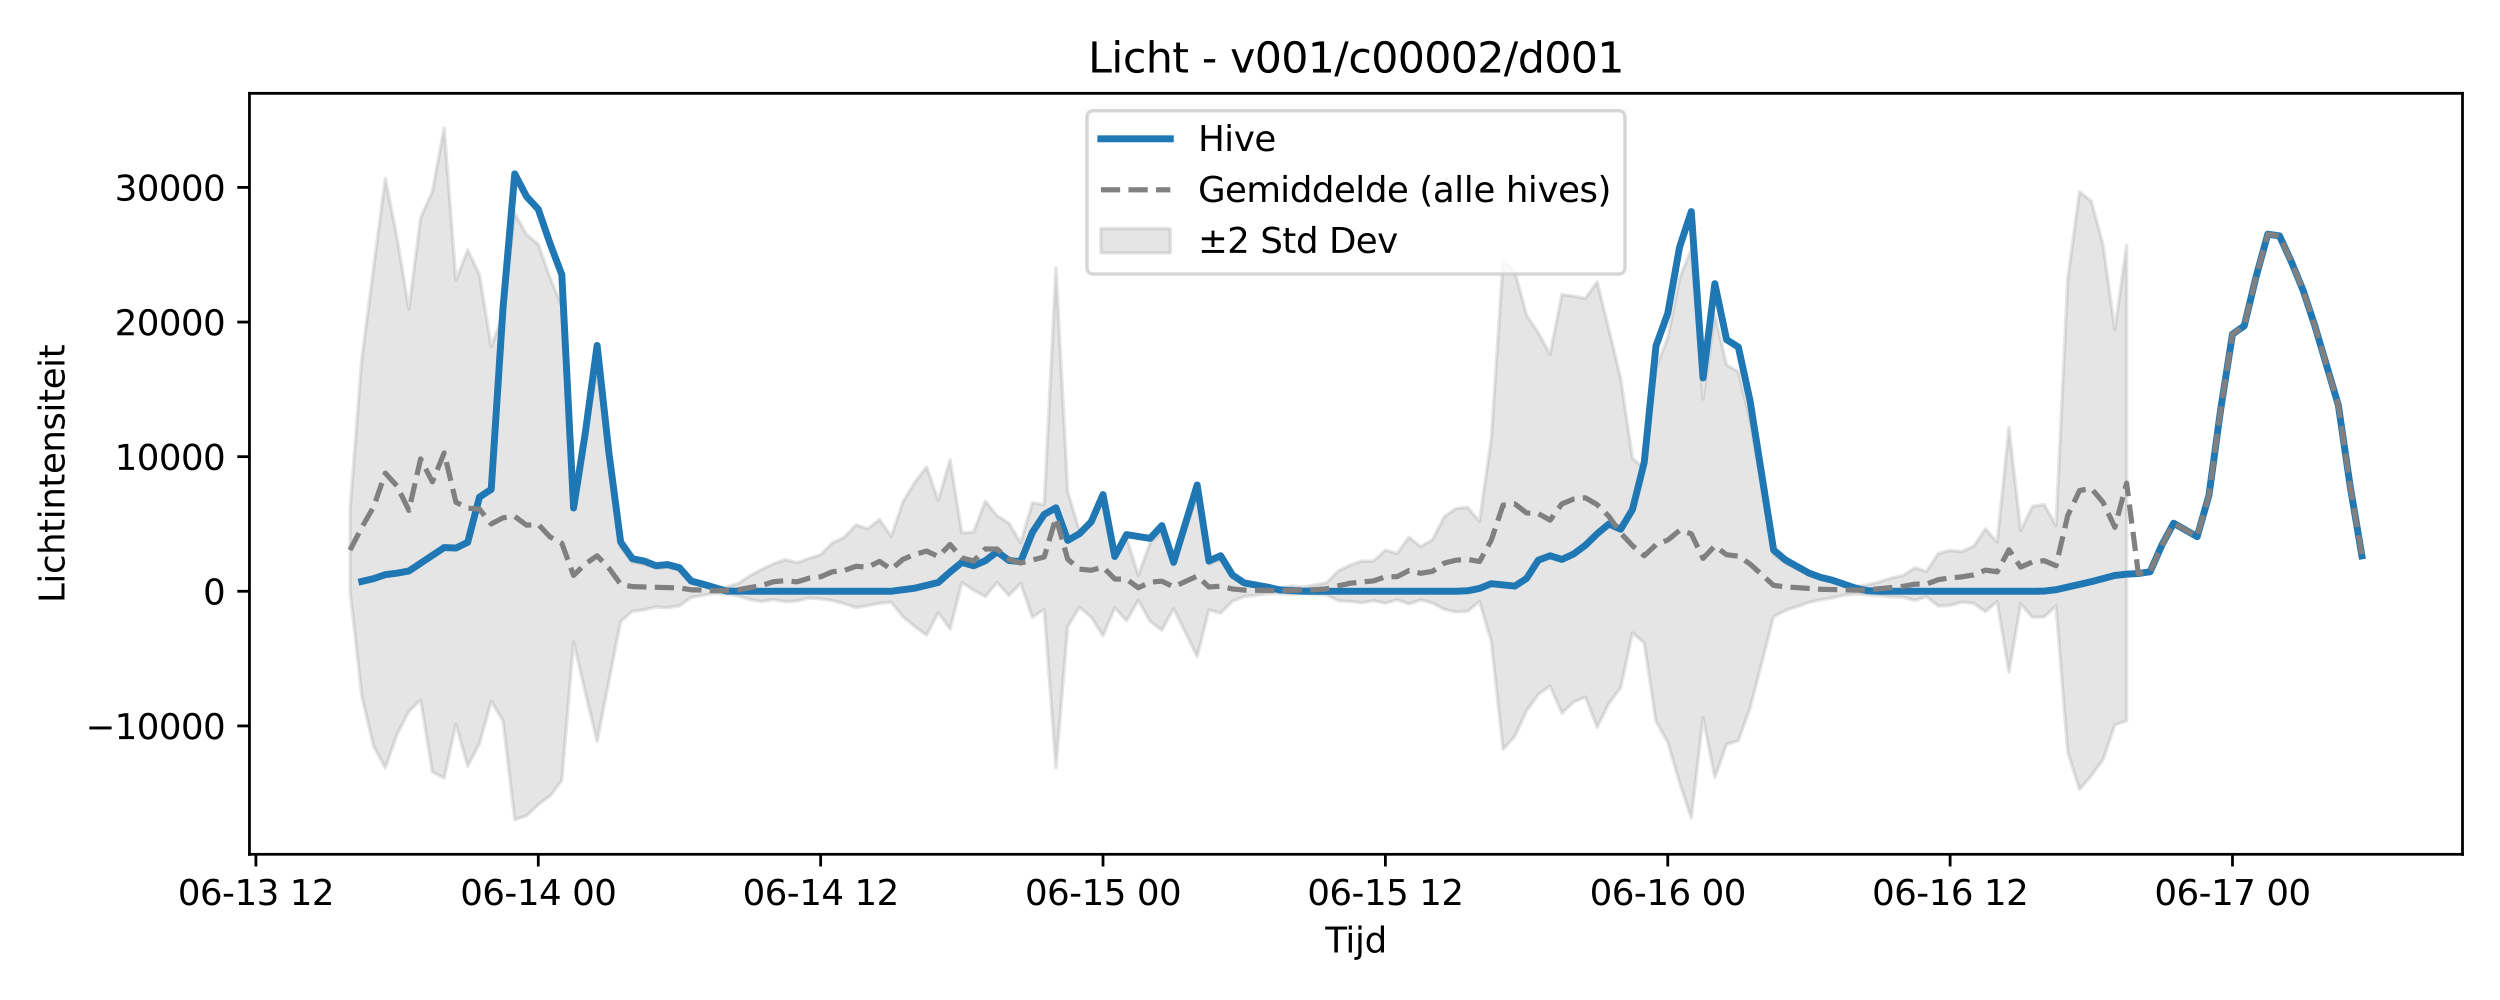 <?xml version="1.0" encoding="utf-8" standalone="no"?>
<!DOCTYPE svg PUBLIC "-//W3C//DTD SVG 1.1//EN"
  "http://www.w3.org/Graphics/SVG/1.1/DTD/svg11.dtd">
<svg xmlns:xlink="http://www.w3.org/1999/xlink" width="720pt" height="288pt" viewBox="0 0 720 288" xmlns="http://www.w3.org/2000/svg" version="1.1">
 <defs>
  <style type="text/css">*{stroke-linejoin: round; stroke-linecap: butt}</style>
 </defs>
 <g id="figure_1">
  <g id="patch_1">
   <path d="M 0 288 
L 720 288 
L 720 0 
L 0 0 
z
" style="fill: #ffffff"/>
  </g>
  <g id="axes_1">
   <g id="patch_2">
    <path d="M 71.84 246.04 
L 709.2 246.04 
L 709.2 26.88 
L 71.84 26.88 
z
" style="fill: #ffffff"/>
   </g>
   <g id="FillBetweenPolyCollection_1">
    <defs>
     <path id="m96a73a2e14" d="M 100.811 -141.303 
L 100.811 -117.841 
L 104.199 -87.546 
L 107.588 -73.137 
L 110.976 -66.871 
L 114.365 -76.545 
L 117.753 -83.057 
L 121.141 -86.397 
L 124.53 -65.654 
L 127.918 -63.937 
L 131.307 -79.447 
L 134.695 -67.325 
L 138.083 -73.816 
L 141.472 -86.024 
L 144.86 -80.462 
L 148.249 -51.922 
L 151.637 -53.063 
L 155.025 -56.301 
L 158.414 -58.767 
L 161.802 -63.263 
L 165.191 -103.158 
L 168.579 -88.515 
L 171.968 -74.511 
L 175.356 -91.794 
L 178.744 -109.011 
L 182.133 -111.967 
L 185.521 -112.375 
L 188.91 -113.182 
L 192.298 -112.994 
L 195.686 -113.554 
L 199.075 -115.919 
L 202.463 -116.526 
L 205.852 -117.129 
L 209.24 -116.908 
L 212.628 -116.364 
L 216.017 -115.323 
L 219.405 -114.773 
L 222.794 -115.308 
L 226.182 -114.716 
L 229.571 -114.949 
L 232.959 -115.765 
L 236.347 -115.532 
L 239.736 -115.033 
L 243.124 -114.158 
L 246.513 -113.01 
L 249.901 -113.573 
L 253.289 -114.265 
L 256.678 -114.574 
L 260.066 -110.355 
L 263.455 -107.57 
L 266.843 -105.078 
L 270.231 -111.542 
L 273.62 -106.785 
L 277.008 -120.219 
L 280.397 -118.06 
L 283.785 -116.173 
L 287.173 -120.266 
L 290.562 -116.471 
L 293.95 -120.019 
L 297.339 -110.235 
L 300.727 -112.513 
L 304.116 -66.855 
L 307.504 -107.557 
L 310.892 -113.122 
L 314.281 -110.218 
L 317.669 -104.907 
L 321.058 -112.981 
L 324.446 -109.216 
L 327.834 -115.125 
L 331.223 -109.058 
L 334.611 -106.489 
L 338 -112.72 
L 341.388 -105.843 
L 344.776 -98.943 
L 348.165 -112.364 
L 351.553 -111.43 
L 354.942 -114.836 
L 358.33 -116.233 
L 361.719 -116.577 
L 365.107 -117.009 
L 368.495 -117.129 
L 371.884 -116.755 
L 375.272 -117.065 
L 378.661 -116.812 
L 382.049 -116.676 
L 385.437 -114.992 
L 388.826 -114.801 
L 392.214 -114.405 
L 395.603 -115.001 
L 398.991 -114.269 
L 402.379 -115.271 
L 405.768 -114.062 
L 409.156 -115.207 
L 412.545 -114.351 
L 415.933 -112.496 
L 419.321 -111.774 
L 422.71 -111.952 
L 426.098 -114.747 
L 429.487 -103.319 
L 432.875 -72.223 
L 436.264 -75.914 
L 439.652 -83.325 
L 443.04 -88.033 
L 446.429 -90.415 
L 449.817 -82.617 
L 453.206 -85.817 
L 456.594 -87.229 
L 459.982 -78.548 
L 463.371 -85.416 
L 466.759 -89.963 
L 470.148 -105.742 
L 473.536 -102.788 
L 476.924 -80.213 
L 480.313 -74.24 
L 483.701 -62.643 
L 487.09 -52.392 
L 490.478 -81.272 
L 493.867 -64.135 
L 497.255 -73.604 
L 500.643 -74.711 
L 504.032 -84.135 
L 507.42 -97.219 
L 510.809 -110.432 
L 514.197 -112.172 
L 517.585 -113.314 
L 520.974 -114.488 
L 524.362 -115.256 
L 527.751 -115.814 
L 531.139 -116.598 
L 534.527 -116.911 
L 537.916 -116.655 
L 541.304 -116.44 
L 544.693 -116.121 
L 548.081 -116.013 
L 551.469 -115.077 
L 554.858 -116.154 
L 558.246 -113.495 
L 561.635 -113.659 
L 565.023 -114.596 
L 568.412 -114.219 
L 571.8 -111.896 
L 575.188 -114.747 
L 578.577 -94.414 
L 581.965 -114.057 
L 585.354 -110.219 
L 588.742 -110.328 
L 592.13 -113.514 
L 595.519 -71.351 
L 598.907 -60.662 
L 602.296 -64.6 
L 605.684 -69.266 
L 609.072 -79.216 
L 612.461 -80.434 
L 612.461 -217.276 
L 612.461 -217.276 
L 609.072 -193.064 
L 605.684 -217.398 
L 602.296 -230.054 
L 598.907 -232.774 
L 595.519 -207.745 
L 592.13 -136.627 
L 588.742 -142.704 
L 585.354 -142.153 
L 581.965 -135.261 
L 578.577 -164.878 
L 575.188 -131.883 
L 571.8 -135.71 
L 568.412 -130.659 
L 565.023 -129.123 
L 561.635 -129.457 
L 558.246 -128.63 
L 554.858 -123.441 
L 551.469 -124.465 
L 548.081 -122.25 
L 544.693 -121.523 
L 541.304 -120.428 
L 537.916 -119.607 
L 534.527 -119.18 
L 531.139 -119.606 
L 527.751 -120.576 
L 524.362 -121.313 
L 520.974 -122.432 
L 517.585 -124.153 
L 514.197 -125.827 
L 510.809 -128.378 
L 507.42 -147.75 
L 504.032 -166.961 
L 500.643 -180.943 
L 497.255 -182.871 
L 493.867 -197.398 
L 490.478 -173.079 
L 487.09 -216.149 
L 483.701 -207.816 
L 480.313 -190.678 
L 476.924 -182.011 
L 473.536 -153.1 
L 470.148 -155.987 
L 466.759 -178.995 
L 463.371 -193.118 
L 459.982 -206.781 
L 456.594 -202.052 
L 453.206 -202.716 
L 449.817 -203.149 
L 446.429 -185.977 
L 443.04 -192.109 
L 439.652 -197.214 
L 436.264 -209.855 
L 432.875 -212.821 
L 429.487 -161.556 
L 426.098 -137.813 
L 422.71 -141.852 
L 419.321 -141.558 
L 415.933 -139.156 
L 412.545 -132.548 
L 409.156 -130.583 
L 405.768 -133.286 
L 402.379 -128.578 
L 398.991 -129.533 
L 395.603 -126.418 
L 392.214 -126.418 
L 388.826 -125.246 
L 385.437 -123.575 
L 382.049 -120.155 
L 378.661 -119.521 
L 375.272 -118.949 
L 371.884 -119.245 
L 368.495 -118.697 
L 365.107 -118.793 
L 361.719 -119.379 
L 358.33 -119.873 
L 354.942 -121.922 
L 351.553 -126.915 
L 348.165 -125.546 
L 344.776 -145.221 
L 341.388 -135.133 
L 338 -125.234 
L 334.611 -134.771 
L 331.223 -131.599 
L 327.834 -122.332 
L 324.446 -133.124 
L 321.058 -129.513 
L 317.669 -144.42 
L 314.281 -137.311 
L 310.892 -135.058 
L 307.504 -146.34 
L 304.116 -210.889 
L 300.727 -142.641 
L 297.339 -143.212 
L 293.95 -131.695 
L 290.562 -137.325 
L 287.173 -139.45 
L 283.785 -143.669 
L 280.397 -134.795 
L 277.008 -134.478 
L 273.62 -155.578 
L 270.231 -143.906 
L 266.843 -153.502 
L 263.455 -149.067 
L 260.066 -143.504 
L 256.678 -133.505 
L 253.289 -138.38 
L 249.901 -135.688 
L 246.513 -136.811 
L 243.124 -133.214 
L 239.736 -131.646 
L 236.347 -128.253 
L 232.959 -127.187 
L 229.571 -125.913 
L 226.182 -126.83 
L 222.794 -125.643 
L 219.405 -124.012 
L 216.017 -122.211 
L 212.628 -119.979 
L 209.24 -118.961 
L 205.852 -118.589 
L 202.463 -119.59 
L 199.075 -120.35 
L 195.686 -123.802 
L 192.298 -124.622 
L 188.91 -124.346 
L 185.521 -125.53 
L 182.133 -126.128 
L 178.744 -130.472 
L 175.356 -157.006 
L 171.968 -181.359 
L 168.579 -162.669 
L 165.191 -141.401 
L 161.802 -199.823 
L 158.414 -207.982 
L 155.025 -217.645 
L 151.637 -220.427 
L 148.249 -226.634 
L 144.86 -197.307 
L 141.472 -188.188 
L 138.083 -208.881 
L 134.695 -216.003 
L 131.307 -207.306 
L 127.918 -251.158 
L 124.53 -232.831 
L 121.141 -225.268 
L 117.753 -198.969 
L 114.365 -219.467 
L 110.976 -236.599 
L 107.588 -210.893 
L 104.199 -184.658 
L 100.811 -141.303 
z
" style="stroke: #808080; stroke-opacity: 0.2"/>
    </defs>
    <g clip-path="url(#p452dd587e7)">
     <use xlink:href="#m96a73a2e14" x="0" y="288" style="fill: #808080; fill-opacity: 0.2; stroke: #808080; stroke-opacity: 0.2"/>
    </g>
   </g>
   <g id="matplotlib.axis_1">
    <g id="xtick_1">
     <g id="line2d_1">
      <defs>
       <path id="md663e59acd" d="M 0 0 
L 0 3.5 
" style="stroke: #000000; stroke-width: 0.8"/>
      </defs>
      <g>
       <use xlink:href="#md663e59acd" x="73.704" y="246.04" style="stroke: #000000; stroke-width: 0.8"/>
      </g>
     </g>
     <g id="text_1">
      <!-- 06-13 12 -->
      <g transform="translate(51.223 260.638) scale(0.1 -0.1)">
       <defs>
        <path id="DejaVuSans-30" d="M 2034 4250 
Q 1547 4250 1301 3770 
Q 1056 3291 1056 2328 
Q 1056 1369 1301 889 
Q 1547 409 2034 409 
Q 2525 409 2770 889 
Q 3016 1369 3016 2328 
Q 3016 3291 2770 3770 
Q 2525 4250 2034 4250 
z
M 2034 4750 
Q 2819 4750 3233 4129 
Q 3647 3509 3647 2328 
Q 3647 1150 3233 529 
Q 2819 -91 2034 -91 
Q 1250 -91 836 529 
Q 422 1150 422 2328 
Q 422 3509 836 4129 
Q 1250 4750 2034 4750 
z
" transform="scale(0.016)"/>
        <path id="DejaVuSans-36" d="M 2113 2584 
Q 1688 2584 1439 2293 
Q 1191 2003 1191 1497 
Q 1191 994 1439 701 
Q 1688 409 2113 409 
Q 2538 409 2786 701 
Q 3034 994 3034 1497 
Q 3034 2003 2786 2293 
Q 2538 2584 2113 2584 
z
M 3366 4563 
L 3366 3988 
Q 3128 4100 2886 4159 
Q 2644 4219 2406 4219 
Q 1781 4219 1451 3797 
Q 1122 3375 1075 2522 
Q 1259 2794 1537 2939 
Q 1816 3084 2150 3084 
Q 2853 3084 3261 2657 
Q 3669 2231 3669 1497 
Q 3669 778 3244 343 
Q 2819 -91 2113 -91 
Q 1303 -91 875 529 
Q 447 1150 447 2328 
Q 447 3434 972 4092 
Q 1497 4750 2381 4750 
Q 2619 4750 2861 4703 
Q 3103 4656 3366 4563 
z
" transform="scale(0.016)"/>
        <path id="DejaVuSans-2d" d="M 313 2009 
L 1997 2009 
L 1997 1497 
L 313 1497 
L 313 2009 
z
" transform="scale(0.016)"/>
        <path id="DejaVuSans-31" d="M 794 531 
L 1825 531 
L 1825 4091 
L 703 3866 
L 703 4441 
L 1819 4666 
L 2450 4666 
L 2450 531 
L 3481 531 
L 3481 0 
L 794 0 
L 794 531 
z
" transform="scale(0.016)"/>
        <path id="DejaVuSans-33" d="M 2597 2516 
Q 3050 2419 3304 2112 
Q 3559 1806 3559 1356 
Q 3559 666 3084 287 
Q 2609 -91 1734 -91 
Q 1441 -91 1130 -33 
Q 819 25 488 141 
L 488 750 
Q 750 597 1062 519 
Q 1375 441 1716 441 
Q 2309 441 2620 675 
Q 2931 909 2931 1356 
Q 2931 1769 2642 2001 
Q 2353 2234 1838 2234 
L 1294 2234 
L 1294 2753 
L 1863 2753 
Q 2328 2753 2575 2939 
Q 2822 3125 2822 3475 
Q 2822 3834 2567 4026 
Q 2313 4219 1838 4219 
Q 1578 4219 1281 4162 
Q 984 4106 628 3988 
L 628 4550 
Q 988 4650 1302 4700 
Q 1616 4750 1894 4750 
Q 2613 4750 3031 4423 
Q 3450 4097 3450 3541 
Q 3450 3153 3228 2886 
Q 3006 2619 2597 2516 
z
" transform="scale(0.016)"/>
        <path id="DejaVuSans-20" transform="scale(0.016)"/>
        <path id="DejaVuSans-32" d="M 1228 531 
L 3431 531 
L 3431 0 
L 469 0 
L 469 531 
Q 828 903 1448 1529 
Q 2069 2156 2228 2338 
Q 2531 2678 2651 2914 
Q 2772 3150 2772 3378 
Q 2772 3750 2511 3984 
Q 2250 4219 1831 4219 
Q 1534 4219 1204 4116 
Q 875 4013 500 3803 
L 500 4441 
Q 881 4594 1212 4672 
Q 1544 4750 1819 4750 
Q 2544 4750 2975 4387 
Q 3406 4025 3406 3419 
Q 3406 3131 3298 2873 
Q 3191 2616 2906 2266 
Q 2828 2175 2409 1742 
Q 1991 1309 1228 531 
z
" transform="scale(0.016)"/>
       </defs>
       <use xlink:href="#DejaVuSans-30"/>
       <use xlink:href="#DejaVuSans-36" transform="translate(63.623 0)"/>
       <use xlink:href="#DejaVuSans-2d" transform="translate(127.246 0)"/>
       <use xlink:href="#DejaVuSans-31" transform="translate(163.33 0)"/>
       <use xlink:href="#DejaVuSans-33" transform="translate(226.953 0)"/>
       <use xlink:href="#DejaVuSans-20" transform="translate(290.576 0)"/>
       <use xlink:href="#DejaVuSans-31" transform="translate(322.363 0)"/>
       <use xlink:href="#DejaVuSans-32" transform="translate(385.986 0)"/>
      </g>
     </g>
    </g>
    <g id="xtick_2">
     <g id="line2d_2">
      <g>
       <use xlink:href="#md663e59acd" x="155.025" y="246.04" style="stroke: #000000; stroke-width: 0.8"/>
      </g>
     </g>
     <g id="text_2">
      <!-- 06-14 00 -->
      <g transform="translate(132.545 260.638) scale(0.1 -0.1)">
       <defs>
        <path id="DejaVuSans-34" d="M 2419 4116 
L 825 1625 
L 2419 1625 
L 2419 4116 
z
M 2253 4666 
L 3047 4666 
L 3047 1625 
L 3713 1625 
L 3713 1100 
L 3047 1100 
L 3047 0 
L 2419 0 
L 2419 1100 
L 313 1100 
L 313 1709 
L 2253 4666 
z
" transform="scale(0.016)"/>
       </defs>
       <use xlink:href="#DejaVuSans-30"/>
       <use xlink:href="#DejaVuSans-36" transform="translate(63.623 0)"/>
       <use xlink:href="#DejaVuSans-2d" transform="translate(127.246 0)"/>
       <use xlink:href="#DejaVuSans-31" transform="translate(163.33 0)"/>
       <use xlink:href="#DejaVuSans-34" transform="translate(226.953 0)"/>
       <use xlink:href="#DejaVuSans-20" transform="translate(290.576 0)"/>
       <use xlink:href="#DejaVuSans-30" transform="translate(322.363 0)"/>
       <use xlink:href="#DejaVuSans-30" transform="translate(385.986 0)"/>
      </g>
     </g>
    </g>
    <g id="xtick_3">
     <g id="line2d_3">
      <g>
       <use xlink:href="#md663e59acd" x="236.347" y="246.04" style="stroke: #000000; stroke-width: 0.8"/>
      </g>
     </g>
     <g id="text_3">
      <!-- 06-14 12 -->
      <g transform="translate(213.867 260.638) scale(0.1 -0.1)">
       <use xlink:href="#DejaVuSans-30"/>
       <use xlink:href="#DejaVuSans-36" transform="translate(63.623 0)"/>
       <use xlink:href="#DejaVuSans-2d" transform="translate(127.246 0)"/>
       <use xlink:href="#DejaVuSans-31" transform="translate(163.33 0)"/>
       <use xlink:href="#DejaVuSans-34" transform="translate(226.953 0)"/>
       <use xlink:href="#DejaVuSans-20" transform="translate(290.576 0)"/>
       <use xlink:href="#DejaVuSans-31" transform="translate(322.363 0)"/>
       <use xlink:href="#DejaVuSans-32" transform="translate(385.986 0)"/>
      </g>
     </g>
    </g>
    <g id="xtick_4">
     <g id="line2d_4">
      <g>
       <use xlink:href="#md663e59acd" x="317.669" y="246.04" style="stroke: #000000; stroke-width: 0.8"/>
      </g>
     </g>
     <g id="text_4">
      <!-- 06-15 00 -->
      <g transform="translate(295.189 260.638) scale(0.1 -0.1)">
       <defs>
        <path id="DejaVuSans-35" d="M 691 4666 
L 3169 4666 
L 3169 4134 
L 1269 4134 
L 1269 2991 
Q 1406 3038 1543 3061 
Q 1681 3084 1819 3084 
Q 2600 3084 3056 2656 
Q 3513 2228 3513 1497 
Q 3513 744 3044 326 
Q 2575 -91 1722 -91 
Q 1428 -91 1123 -41 
Q 819 9 494 109 
L 494 744 
Q 775 591 1075 516 
Q 1375 441 1709 441 
Q 2250 441 2565 725 
Q 2881 1009 2881 1497 
Q 2881 1984 2565 2268 
Q 2250 2553 1709 2553 
Q 1456 2553 1204 2497 
Q 953 2441 691 2322 
L 691 4666 
z
" transform="scale(0.016)"/>
       </defs>
       <use xlink:href="#DejaVuSans-30"/>
       <use xlink:href="#DejaVuSans-36" transform="translate(63.623 0)"/>
       <use xlink:href="#DejaVuSans-2d" transform="translate(127.246 0)"/>
       <use xlink:href="#DejaVuSans-31" transform="translate(163.33 0)"/>
       <use xlink:href="#DejaVuSans-35" transform="translate(226.953 0)"/>
       <use xlink:href="#DejaVuSans-20" transform="translate(290.576 0)"/>
       <use xlink:href="#DejaVuSans-30" transform="translate(322.363 0)"/>
       <use xlink:href="#DejaVuSans-30" transform="translate(385.986 0)"/>
      </g>
     </g>
    </g>
    <g id="xtick_5">
     <g id="line2d_5">
      <g>
       <use xlink:href="#md663e59acd" x="398.991" y="246.04" style="stroke: #000000; stroke-width: 0.8"/>
      </g>
     </g>
     <g id="text_5">
      <!-- 06-15 12 -->
      <g transform="translate(376.511 260.638) scale(0.1 -0.1)">
       <use xlink:href="#DejaVuSans-30"/>
       <use xlink:href="#DejaVuSans-36" transform="translate(63.623 0)"/>
       <use xlink:href="#DejaVuSans-2d" transform="translate(127.246 0)"/>
       <use xlink:href="#DejaVuSans-31" transform="translate(163.33 0)"/>
       <use xlink:href="#DejaVuSans-35" transform="translate(226.953 0)"/>
       <use xlink:href="#DejaVuSans-20" transform="translate(290.576 0)"/>
       <use xlink:href="#DejaVuSans-31" transform="translate(322.363 0)"/>
       <use xlink:href="#DejaVuSans-32" transform="translate(385.986 0)"/>
      </g>
     </g>
    </g>
    <g id="xtick_6">
     <g id="line2d_6">
      <g>
       <use xlink:href="#md663e59acd" x="480.313" y="246.04" style="stroke: #000000; stroke-width: 0.8"/>
      </g>
     </g>
     <g id="text_6">
      <!-- 06-16 00 -->
      <g transform="translate(457.832 260.638) scale(0.1 -0.1)">
       <use xlink:href="#DejaVuSans-30"/>
       <use xlink:href="#DejaVuSans-36" transform="translate(63.623 0)"/>
       <use xlink:href="#DejaVuSans-2d" transform="translate(127.246 0)"/>
       <use xlink:href="#DejaVuSans-31" transform="translate(163.33 0)"/>
       <use xlink:href="#DejaVuSans-36" transform="translate(226.953 0)"/>
       <use xlink:href="#DejaVuSans-20" transform="translate(290.576 0)"/>
       <use xlink:href="#DejaVuSans-30" transform="translate(322.363 0)"/>
       <use xlink:href="#DejaVuSans-30" transform="translate(385.986 0)"/>
      </g>
     </g>
    </g>
    <g id="xtick_7">
     <g id="line2d_7">
      <g>
       <use xlink:href="#md663e59acd" x="561.635" y="246.04" style="stroke: #000000; stroke-width: 0.8"/>
      </g>
     </g>
     <g id="text_7">
      <!-- 06-16 12 -->
      <g transform="translate(539.154 260.638) scale(0.1 -0.1)">
       <use xlink:href="#DejaVuSans-30"/>
       <use xlink:href="#DejaVuSans-36" transform="translate(63.623 0)"/>
       <use xlink:href="#DejaVuSans-2d" transform="translate(127.246 0)"/>
       <use xlink:href="#DejaVuSans-31" transform="translate(163.33 0)"/>
       <use xlink:href="#DejaVuSans-36" transform="translate(226.953 0)"/>
       <use xlink:href="#DejaVuSans-20" transform="translate(290.576 0)"/>
       <use xlink:href="#DejaVuSans-31" transform="translate(322.363 0)"/>
       <use xlink:href="#DejaVuSans-32" transform="translate(385.986 0)"/>
      </g>
     </g>
    </g>
    <g id="xtick_8">
     <g id="line2d_8">
      <g>
       <use xlink:href="#md663e59acd" x="642.957" y="246.04" style="stroke: #000000; stroke-width: 0.8"/>
      </g>
     </g>
     <g id="text_8">
      <!-- 06-17 00 -->
      <g transform="translate(620.476 260.638) scale(0.1 -0.1)">
       <defs>
        <path id="DejaVuSans-37" d="M 525 4666 
L 3525 4666 
L 3525 4397 
L 1831 0 
L 1172 0 
L 2766 4134 
L 525 4134 
L 525 4666 
z
" transform="scale(0.016)"/>
       </defs>
       <use xlink:href="#DejaVuSans-30"/>
       <use xlink:href="#DejaVuSans-36" transform="translate(63.623 0)"/>
       <use xlink:href="#DejaVuSans-2d" transform="translate(127.246 0)"/>
       <use xlink:href="#DejaVuSans-31" transform="translate(163.33 0)"/>
       <use xlink:href="#DejaVuSans-37" transform="translate(226.953 0)"/>
       <use xlink:href="#DejaVuSans-20" transform="translate(290.576 0)"/>
       <use xlink:href="#DejaVuSans-30" transform="translate(322.363 0)"/>
       <use xlink:href="#DejaVuSans-30" transform="translate(385.986 0)"/>
      </g>
     </g>
    </g>
    <g id="text_9">
     <!-- Tijd -->
     <g transform="translate(381.67 274.317) scale(0.1 -0.1)">
      <defs>
       <path id="DejaVuSans-54" d="M -19 4666 
L 3928 4666 
L 3928 4134 
L 2272 4134 
L 2272 0 
L 1638 0 
L 1638 4134 
L -19 4134 
L -19 4666 
z
" transform="scale(0.016)"/>
       <path id="DejaVuSans-69" d="M 603 3500 
L 1178 3500 
L 1178 0 
L 603 0 
L 603 3500 
z
M 603 4863 
L 1178 4863 
L 1178 4134 
L 603 4134 
L 603 4863 
z
" transform="scale(0.016)"/>
       <path id="DejaVuSans-6a" d="M 603 3500 
L 1178 3500 
L 1178 -63 
Q 1178 -731 923 -1031 
Q 669 -1331 103 -1331 
L -116 -1331 
L -116 -844 
L 38 -844 
Q 366 -844 484 -692 
Q 603 -541 603 -63 
L 603 3500 
z
M 603 4863 
L 1178 4863 
L 1178 4134 
L 603 4134 
L 603 4863 
z
" transform="scale(0.016)"/>
       <path id="DejaVuSans-64" d="M 2906 2969 
L 2906 4863 
L 3481 4863 
L 3481 0 
L 2906 0 
L 2906 525 
Q 2725 213 2448 61 
Q 2172 -91 1784 -91 
Q 1150 -91 751 415 
Q 353 922 353 1747 
Q 353 2572 751 3078 
Q 1150 3584 1784 3584 
Q 2172 3584 2448 3432 
Q 2725 3281 2906 2969 
z
M 947 1747 
Q 947 1113 1208 752 
Q 1469 391 1925 391 
Q 2381 391 2643 752 
Q 2906 1113 2906 1747 
Q 2906 2381 2643 2742 
Q 2381 3103 1925 3103 
Q 1469 3103 1208 2742 
Q 947 2381 947 1747 
z
" transform="scale(0.016)"/>
      </defs>
      <use xlink:href="#DejaVuSans-54"/>
      <use xlink:href="#DejaVuSans-69" transform="translate(57.959 0)"/>
      <use xlink:href="#DejaVuSans-6a" transform="translate(85.742 0)"/>
      <use xlink:href="#DejaVuSans-64" transform="translate(113.525 0)"/>
     </g>
    </g>
   </g>
   <g id="matplotlib.axis_2">
    <g id="ytick_1">
     <g id="line2d_9">
      <defs>
       <path id="m1485c238e0" d="M 0 0 
L -3.5 0 
" style="stroke: #000000; stroke-width: 0.8"/>
      </defs>
      <g>
       <use xlink:href="#m1485c238e0" x="71.84" y="209.062" style="stroke: #000000; stroke-width: 0.8"/>
      </g>
     </g>
     <g id="text_10">
      <!-- −10000 -->
      <g transform="translate(24.648 212.861) scale(0.1 -0.1)">
       <defs>
        <path id="DejaVuSans-2212" d="M 678 2272 
L 4684 2272 
L 4684 1741 
L 678 1741 
L 678 2272 
z
" transform="scale(0.016)"/>
       </defs>
       <use xlink:href="#DejaVuSans-2212"/>
       <use xlink:href="#DejaVuSans-31" transform="translate(83.789 0)"/>
       <use xlink:href="#DejaVuSans-30" transform="translate(147.412 0)"/>
       <use xlink:href="#DejaVuSans-30" transform="translate(211.035 0)"/>
       <use xlink:href="#DejaVuSans-30" transform="translate(274.658 0)"/>
       <use xlink:href="#DejaVuSans-30" transform="translate(338.281 0)"/>
      </g>
     </g>
    </g>
    <g id="ytick_2">
     <g id="line2d_10">
      <g>
       <use xlink:href="#m1485c238e0" x="71.84" y="170.291" style="stroke: #000000; stroke-width: 0.8"/>
      </g>
     </g>
     <g id="text_11">
      <!-- 0 -->
      <g transform="translate(58.477 174.09) scale(0.1 -0.1)">
       <use xlink:href="#DejaVuSans-30"/>
      </g>
     </g>
    </g>
    <g id="ytick_3">
     <g id="line2d_11">
      <g>
       <use xlink:href="#m1485c238e0" x="71.84" y="131.52" style="stroke: #000000; stroke-width: 0.8"/>
      </g>
     </g>
     <g id="text_12">
      <!-- 10000 -->
      <g transform="translate(33.028 135.319) scale(0.1 -0.1)">
       <use xlink:href="#DejaVuSans-31"/>
       <use xlink:href="#DejaVuSans-30" transform="translate(63.623 0)"/>
       <use xlink:href="#DejaVuSans-30" transform="translate(127.246 0)"/>
       <use xlink:href="#DejaVuSans-30" transform="translate(190.869 0)"/>
       <use xlink:href="#DejaVuSans-30" transform="translate(254.492 0)"/>
      </g>
     </g>
    </g>
    <g id="ytick_4">
     <g id="line2d_12">
      <g>
       <use xlink:href="#m1485c238e0" x="71.84" y="92.748" style="stroke: #000000; stroke-width: 0.8"/>
      </g>
     </g>
     <g id="text_13">
      <!-- 20000 -->
      <g transform="translate(33.028 96.547) scale(0.1 -0.1)">
       <use xlink:href="#DejaVuSans-32"/>
       <use xlink:href="#DejaVuSans-30" transform="translate(63.623 0)"/>
       <use xlink:href="#DejaVuSans-30" transform="translate(127.246 0)"/>
       <use xlink:href="#DejaVuSans-30" transform="translate(190.869 0)"/>
       <use xlink:href="#DejaVuSans-30" transform="translate(254.492 0)"/>
      </g>
     </g>
    </g>
    <g id="ytick_5">
     <g id="line2d_13">
      <g>
       <use xlink:href="#m1485c238e0" x="71.84" y="53.977" style="stroke: #000000; stroke-width: 0.8"/>
      </g>
     </g>
     <g id="text_14">
      <!-- 30000 -->
      <g transform="translate(33.028 57.776) scale(0.1 -0.1)">
       <use xlink:href="#DejaVuSans-33"/>
       <use xlink:href="#DejaVuSans-30" transform="translate(63.623 0)"/>
       <use xlink:href="#DejaVuSans-30" transform="translate(127.246 0)"/>
       <use xlink:href="#DejaVuSans-30" transform="translate(190.869 0)"/>
       <use xlink:href="#DejaVuSans-30" transform="translate(254.492 0)"/>
      </g>
     </g>
    </g>
    <g id="text_15">
     <!-- Lichtintensiteit -->
     <g transform="translate(18.568 173.656) rotate(-90) scale(0.1 -0.1)">
      <defs>
       <path id="DejaVuSans-4c" d="M 628 4666 
L 1259 4666 
L 1259 531 
L 3531 531 
L 3531 0 
L 628 0 
L 628 4666 
z
" transform="scale(0.016)"/>
       <path id="DejaVuSans-63" d="M 3122 3366 
L 3122 2828 
Q 2878 2963 2633 3030 
Q 2388 3097 2138 3097 
Q 1578 3097 1268 2742 
Q 959 2388 959 1747 
Q 959 1106 1268 751 
Q 1578 397 2138 397 
Q 2388 397 2633 464 
Q 2878 531 3122 666 
L 3122 134 
Q 2881 22 2623 -34 
Q 2366 -91 2075 -91 
Q 1284 -91 818 406 
Q 353 903 353 1747 
Q 353 2603 823 3093 
Q 1294 3584 2113 3584 
Q 2378 3584 2631 3529 
Q 2884 3475 3122 3366 
z
" transform="scale(0.016)"/>
       <path id="DejaVuSans-68" d="M 3513 2113 
L 3513 0 
L 2938 0 
L 2938 2094 
Q 2938 2591 2744 2837 
Q 2550 3084 2163 3084 
Q 1697 3084 1428 2787 
Q 1159 2491 1159 1978 
L 1159 0 
L 581 0 
L 581 4863 
L 1159 4863 
L 1159 2956 
Q 1366 3272 1645 3428 
Q 1925 3584 2291 3584 
Q 2894 3584 3203 3211 
Q 3513 2838 3513 2113 
z
" transform="scale(0.016)"/>
       <path id="DejaVuSans-74" d="M 1172 4494 
L 1172 3500 
L 2356 3500 
L 2356 3053 
L 1172 3053 
L 1172 1153 
Q 1172 725 1289 603 
Q 1406 481 1766 481 
L 2356 481 
L 2356 0 
L 1766 0 
Q 1100 0 847 248 
Q 594 497 594 1153 
L 594 3053 
L 172 3053 
L 172 3500 
L 594 3500 
L 594 4494 
L 1172 4494 
z
" transform="scale(0.016)"/>
       <path id="DejaVuSans-6e" d="M 3513 2113 
L 3513 0 
L 2938 0 
L 2938 2094 
Q 2938 2591 2744 2837 
Q 2550 3084 2163 3084 
Q 1697 3084 1428 2787 
Q 1159 2491 1159 1978 
L 1159 0 
L 581 0 
L 581 3500 
L 1159 3500 
L 1159 2956 
Q 1366 3272 1645 3428 
Q 1925 3584 2291 3584 
Q 2894 3584 3203 3211 
Q 3513 2838 3513 2113 
z
" transform="scale(0.016)"/>
       <path id="DejaVuSans-65" d="M 3597 1894 
L 3597 1613 
L 953 1613 
Q 991 1019 1311 708 
Q 1631 397 2203 397 
Q 2534 397 2845 478 
Q 3156 559 3463 722 
L 3463 178 
Q 3153 47 2828 -22 
Q 2503 -91 2169 -91 
Q 1331 -91 842 396 
Q 353 884 353 1716 
Q 353 2575 817 3079 
Q 1281 3584 2069 3584 
Q 2775 3584 3186 3129 
Q 3597 2675 3597 1894 
z
M 3022 2063 
Q 3016 2534 2758 2815 
Q 2500 3097 2075 3097 
Q 1594 3097 1305 2825 
Q 1016 2553 972 2059 
L 3022 2063 
z
" transform="scale(0.016)"/>
       <path id="DejaVuSans-73" d="M 2834 3397 
L 2834 2853 
Q 2591 2978 2328 3040 
Q 2066 3103 1784 3103 
Q 1356 3103 1142 2972 
Q 928 2841 928 2578 
Q 928 2378 1081 2264 
Q 1234 2150 1697 2047 
L 1894 2003 
Q 2506 1872 2764 1633 
Q 3022 1394 3022 966 
Q 3022 478 2636 193 
Q 2250 -91 1575 -91 
Q 1294 -91 989 -36 
Q 684 19 347 128 
L 347 722 
Q 666 556 975 473 
Q 1284 391 1588 391 
Q 1994 391 2212 530 
Q 2431 669 2431 922 
Q 2431 1156 2273 1281 
Q 2116 1406 1581 1522 
L 1381 1569 
Q 847 1681 609 1914 
Q 372 2147 372 2553 
Q 372 3047 722 3315 
Q 1072 3584 1716 3584 
Q 2034 3584 2315 3537 
Q 2597 3491 2834 3397 
z
" transform="scale(0.016)"/>
      </defs>
      <use xlink:href="#DejaVuSans-4c"/>
      <use xlink:href="#DejaVuSans-69" transform="translate(55.713 0)"/>
      <use xlink:href="#DejaVuSans-63" transform="translate(83.496 0)"/>
      <use xlink:href="#DejaVuSans-68" transform="translate(138.477 0)"/>
      <use xlink:href="#DejaVuSans-74" transform="translate(201.855 0)"/>
      <use xlink:href="#DejaVuSans-69" transform="translate(241.064 0)"/>
      <use xlink:href="#DejaVuSans-6e" transform="translate(268.848 0)"/>
      <use xlink:href="#DejaVuSans-74" transform="translate(332.227 0)"/>
      <use xlink:href="#DejaVuSans-65" transform="translate(371.436 0)"/>
      <use xlink:href="#DejaVuSans-6e" transform="translate(432.959 0)"/>
      <use xlink:href="#DejaVuSans-73" transform="translate(496.338 0)"/>
      <use xlink:href="#DejaVuSans-69" transform="translate(548.438 0)"/>
      <use xlink:href="#DejaVuSans-74" transform="translate(576.221 0)"/>
      <use xlink:href="#DejaVuSans-65" transform="translate(615.43 0)"/>
      <use xlink:href="#DejaVuSans-69" transform="translate(676.953 0)"/>
      <use xlink:href="#DejaVuSans-74" transform="translate(704.736 0)"/>
     </g>
    </g>
   </g>
   <g id="line2d_14">
    <path d="M 104.199 167.449 
L 107.588 166.656 
L 110.976 165.493 
L 114.365 165.071 
L 117.753 164.456 
L 127.918 157.694 
L 131.307 157.837 
L 134.695 156.188 
L 138.083 143.165 
L 141.472 140.941 
L 144.86 88.883 
L 148.249 50.081 
L 151.637 56.584 
L 155.025 60.271 
L 158.414 70.136 
L 161.802 79.098 
L 165.191 146.303 
L 168.579 124.589 
L 171.968 99.491 
L 175.356 130.322 
L 178.744 156.091 
L 182.133 160.924 
L 185.521 161.59 
L 188.91 162.907 
L 192.298 162.6 
L 195.686 163.512 
L 199.075 167.354 
L 202.463 168.236 
L 209.24 170.241 
L 219.405 170.291 
L 256.678 170.278 
L 263.455 169.394 
L 270.231 167.759 
L 273.62 164.736 
L 277.008 161.98 
L 280.397 162.946 
L 283.785 161.493 
L 287.173 158.898 
L 290.562 161.411 
L 293.95 161.746 
L 297.339 153.3 
L 300.727 148.152 
L 304.116 146.239 
L 307.504 155.626 
L 310.892 153.707 
L 314.281 150.257 
L 317.669 142.443 
L 321.058 160.265 
L 324.446 153.966 
L 331.223 155.059 
L 334.611 151.382 
L 338 161.942 
L 344.776 139.681 
L 348.165 161.572 
L 351.553 160.049 
L 354.942 165.604 
L 358.33 167.884 
L 365.107 169.095 
L 368.495 169.893 
L 375.272 170.273 
L 398.991 170.291 
L 419.321 170.281 
L 422.71 170.142 
L 426.098 169.46 
L 429.487 168.1 
L 436.264 168.797 
L 439.652 166.599 
L 443.04 161.33 
L 446.429 160.059 
L 449.817 161.112 
L 453.206 159.55 
L 456.594 157.031 
L 459.982 153.734 
L 463.371 150.906 
L 466.759 152.423 
L 470.148 146.745 
L 473.536 133.16 
L 476.924 99.618 
L 480.313 90.252 
L 483.701 71.226 
L 487.09 60.948 
L 490.478 108.852 
L 493.867 81.7 
L 497.255 97.821 
L 500.643 99.947 
L 504.032 115.494 
L 510.809 158.42 
L 514.197 161.259 
L 520.974 165.036 
L 524.362 166.281 
L 527.751 167.112 
L 534.527 169.432 
L 537.916 170.116 
L 541.304 170.282 
L 585.354 170.29 
L 588.742 170.236 
L 592.13 169.837 
L 602.296 167.532 
L 609.072 165.734 
L 612.461 165.357 
L 615.849 165.171 
L 619.238 164.669 
L 622.626 156.965 
L 626.015 150.69 
L 632.791 154.563 
L 636.18 142.622 
L 639.568 117.828 
L 642.957 96.239 
L 646.345 93.846 
L 649.733 79.774 
L 653.122 67.434 
L 656.51 67.942 
L 659.899 75.356 
L 663.287 83.588 
L 666.675 93.836 
L 673.452 116.733 
L 676.841 139.964 
L 680.229 160.087 
L 680.229 160.087 
" clip-path="url(#p452dd587e7)" style="fill: none; stroke: #1f77b4; stroke-width: 2; stroke-linecap: square"/>
   </g>
   <g id="line2d_15">
    <path d="M 100.811 158.428 
L 104.199 151.898 
L 107.588 145.985 
L 110.976 136.265 
L 114.365 139.994 
L 117.753 146.987 
L 121.141 132.168 
L 124.53 138.757 
L 127.918 130.452 
L 131.307 144.623 
L 134.695 146.336 
L 138.083 146.652 
L 141.472 150.894 
L 144.86 149.115 
L 148.249 148.722 
L 151.637 151.255 
L 155.025 151.027 
L 158.414 154.625 
L 161.802 156.457 
L 165.191 165.721 
L 168.579 162.408 
L 171.968 160.065 
L 175.356 163.6 
L 178.744 168.258 
L 182.133 168.953 
L 195.686 169.322 
L 199.075 169.866 
L 202.463 169.942 
L 205.852 170.141 
L 209.24 170.065 
L 212.628 169.829 
L 219.405 168.607 
L 222.794 167.524 
L 226.182 167.227 
L 229.571 167.569 
L 232.959 166.524 
L 236.347 166.108 
L 239.736 164.66 
L 243.124 164.314 
L 246.513 163.089 
L 249.901 163.369 
L 253.289 161.678 
L 256.678 163.961 
L 260.066 161.071 
L 263.455 159.682 
L 266.843 158.71 
L 270.231 160.276 
L 273.62 156.819 
L 277.008 160.651 
L 280.397 161.573 
L 283.785 158.079 
L 287.173 158.142 
L 290.562 161.102 
L 293.95 162.143 
L 300.727 160.423 
L 304.116 149.128 
L 307.504 161.051 
L 310.892 163.91 
L 314.281 164.236 
L 317.669 163.336 
L 321.058 166.753 
L 324.446 166.83 
L 327.834 169.272 
L 331.223 167.672 
L 334.611 167.37 
L 338 169.023 
L 344.776 165.918 
L 348.165 169.045 
L 351.553 168.828 
L 354.942 169.621 
L 358.33 169.947 
L 368.495 170.087 
L 378.661 169.834 
L 382.049 169.584 
L 385.437 168.717 
L 388.826 167.977 
L 395.603 167.291 
L 398.991 166.099 
L 402.379 166.076 
L 405.768 164.326 
L 409.156 165.105 
L 412.545 164.55 
L 415.933 162.174 
L 419.321 161.334 
L 422.71 161.098 
L 426.098 161.72 
L 429.487 155.563 
L 432.875 145.478 
L 436.264 145.115 
L 439.652 147.731 
L 443.04 147.929 
L 446.429 149.804 
L 449.817 145.117 
L 453.206 143.733 
L 456.594 143.359 
L 459.982 145.335 
L 463.371 148.733 
L 466.759 153.521 
L 470.148 157.136 
L 473.536 160.056 
L 476.924 156.888 
L 480.313 155.541 
L 483.701 152.77 
L 487.09 153.73 
L 490.478 160.825 
L 493.867 157.234 
L 497.255 159.762 
L 500.643 160.173 
L 504.032 162.452 
L 510.809 168.595 
L 514.197 169.001 
L 524.362 169.715 
L 534.527 169.954 
L 537.916 169.869 
L 548.081 168.868 
L 551.469 168.229 
L 554.858 168.202 
L 558.246 166.938 
L 561.635 166.442 
L 565.023 166.14 
L 568.412 165.561 
L 571.8 164.197 
L 575.188 164.685 
L 578.577 158.354 
L 581.965 163.341 
L 585.354 161.814 
L 588.742 161.484 
L 592.13 162.929 
L 595.519 148.452 
L 598.907 141.282 
L 602.296 140.673 
L 605.684 144.668 
L 609.072 151.86 
L 612.461 139.145 
L 615.849 165.171 
L 619.238 164.669 
L 622.626 156.965 
L 626.015 150.69 
L 632.791 154.563 
L 636.18 142.622 
L 639.568 117.828 
L 642.957 96.239 
L 646.345 93.846 
L 649.733 79.774 
L 653.122 67.434 
L 656.51 67.942 
L 659.899 75.356 
L 663.287 83.588 
L 666.675 93.836 
L 673.452 116.733 
L 676.841 139.964 
L 680.229 160.087 
L 680.229 160.087 
" clip-path="url(#p452dd587e7)" style="fill: none; stroke-dasharray: 5.55,2.4; stroke-dashoffset: 0; stroke: #808080; stroke-width: 1.5"/>
   </g>
   <g id="patch_3">
    <path d="M 71.84 246.04 
L 71.84 26.88 
" style="fill: none; stroke: #000000; stroke-width: 0.8; stroke-linejoin: miter; stroke-linecap: square"/>
   </g>
   <g id="patch_4">
    <path d="M 709.2 246.04 
L 709.2 26.88 
" style="fill: none; stroke: #000000; stroke-width: 0.8; stroke-linejoin: miter; stroke-linecap: square"/>
   </g>
   <g id="patch_5">
    <path d="M 71.84 246.04 
L 709.2 246.04 
" style="fill: none; stroke: #000000; stroke-width: 0.8; stroke-linejoin: miter; stroke-linecap: square"/>
   </g>
   <g id="patch_6">
    <path d="M 71.84 26.88 
L 709.2 26.88 
" style="fill: none; stroke: #000000; stroke-width: 0.8; stroke-linejoin: miter; stroke-linecap: square"/>
   </g>
   <g id="text_16">
    <!-- Licht - v001/c00002/d001 -->
    <g transform="translate(313.383 20.88) scale(0.12 -0.12)">
     <defs>
      <path id="DejaVuSans-76" d="M 191 3500 
L 800 3500 
L 1894 563 
L 2988 3500 
L 3597 3500 
L 2284 0 
L 1503 0 
L 191 3500 
z
" transform="scale(0.016)"/>
      <path id="DejaVuSans-2f" d="M 1625 4666 
L 2156 4666 
L 531 -594 
L 0 -594 
L 1625 4666 
z
" transform="scale(0.016)"/>
     </defs>
     <use xlink:href="#DejaVuSans-4c"/>
     <use xlink:href="#DejaVuSans-69" transform="translate(55.713 0)"/>
     <use xlink:href="#DejaVuSans-63" transform="translate(83.496 0)"/>
     <use xlink:href="#DejaVuSans-68" transform="translate(138.477 0)"/>
     <use xlink:href="#DejaVuSans-74" transform="translate(201.855 0)"/>
     <use xlink:href="#DejaVuSans-20" transform="translate(241.064 0)"/>
     <use xlink:href="#DejaVuSans-2d" transform="translate(272.852 0)"/>
     <use xlink:href="#DejaVuSans-20" transform="translate(308.936 0)"/>
     <use xlink:href="#DejaVuSans-76" transform="translate(340.723 0)"/>
     <use xlink:href="#DejaVuSans-30" transform="translate(399.902 0)"/>
     <use xlink:href="#DejaVuSans-30" transform="translate(463.525 0)"/>
     <use xlink:href="#DejaVuSans-31" transform="translate(527.148 0)"/>
     <use xlink:href="#DejaVuSans-2f" transform="translate(590.771 0)"/>
     <use xlink:href="#DejaVuSans-63" transform="translate(624.463 0)"/>
     <use xlink:href="#DejaVuSans-30" transform="translate(679.443 0)"/>
     <use xlink:href="#DejaVuSans-30" transform="translate(743.066 0)"/>
     <use xlink:href="#DejaVuSans-30" transform="translate(806.689 0)"/>
     <use xlink:href="#DejaVuSans-30" transform="translate(870.312 0)"/>
     <use xlink:href="#DejaVuSans-32" transform="translate(933.936 0)"/>
     <use xlink:href="#DejaVuSans-2f" transform="translate(997.559 0)"/>
     <use xlink:href="#DejaVuSans-64" transform="translate(1031.25 0)"/>
     <use xlink:href="#DejaVuSans-30" transform="translate(1094.727 0)"/>
     <use xlink:href="#DejaVuSans-30" transform="translate(1158.35 0)"/>
     <use xlink:href="#DejaVuSans-31" transform="translate(1221.973 0)"/>
    </g>
   </g>
   <g id="legend_1">
    <g id="patch_7">
     <path d="M 315.048 78.914 
L 465.992 78.914 
Q 467.992 78.914 467.992 76.914 
L 467.992 33.88 
Q 467.992 31.88 465.992 31.88 
L 315.048 31.88 
Q 313.048 31.88 313.048 33.88 
L 313.048 76.914 
Q 313.048 78.914 315.048 78.914 
z
" style="fill: #ffffff; opacity: 0.8; stroke: #cccccc; stroke-linejoin: miter"/>
    </g>
    <g id="line2d_16">
     <path d="M 317.048 39.978 
L 327.048 39.978 
L 337.048 39.978 
" style="fill: none; stroke: #1f77b4; stroke-width: 2; stroke-linecap: square"/>
    </g>
    <g id="text_17">
     <!-- Hive -->
     <g transform="translate(345.048 43.478) scale(0.1 -0.1)">
      <defs>
       <path id="DejaVuSans-48" d="M 628 4666 
L 1259 4666 
L 1259 2753 
L 3553 2753 
L 3553 4666 
L 4184 4666 
L 4184 0 
L 3553 0 
L 3553 2222 
L 1259 2222 
L 1259 0 
L 628 0 
L 628 4666 
z
" transform="scale(0.016)"/>
      </defs>
      <use xlink:href="#DejaVuSans-48"/>
      <use xlink:href="#DejaVuSans-69" transform="translate(75.195 0)"/>
      <use xlink:href="#DejaVuSans-76" transform="translate(102.979 0)"/>
      <use xlink:href="#DejaVuSans-65" transform="translate(162.158 0)"/>
     </g>
    </g>
    <g id="line2d_17">
     <path d="M 317.048 54.657 
L 327.048 54.657 
L 337.048 54.657 
" style="fill: none; stroke-dasharray: 5.55,2.4; stroke-dashoffset: 0; stroke: #808080; stroke-width: 1.5"/>
    </g>
    <g id="text_18">
     <!-- Gemiddelde (alle hives) -->
     <g transform="translate(345.048 58.157) scale(0.1 -0.1)">
      <defs>
       <path id="DejaVuSans-47" d="M 3809 666 
L 3809 1919 
L 2778 1919 
L 2778 2438 
L 4434 2438 
L 4434 434 
Q 4069 175 3628 42 
Q 3188 -91 2688 -91 
Q 1594 -91 976 548 
Q 359 1188 359 2328 
Q 359 3472 976 4111 
Q 1594 4750 2688 4750 
Q 3144 4750 3555 4637 
Q 3966 4525 4313 4306 
L 4313 3634 
Q 3963 3931 3569 4081 
Q 3175 4231 2741 4231 
Q 1884 4231 1454 3753 
Q 1025 3275 1025 2328 
Q 1025 1384 1454 906 
Q 1884 428 2741 428 
Q 3075 428 3337 486 
Q 3600 544 3809 666 
z
" transform="scale(0.016)"/>
       <path id="DejaVuSans-6d" d="M 3328 2828 
Q 3544 3216 3844 3400 
Q 4144 3584 4550 3584 
Q 5097 3584 5394 3201 
Q 5691 2819 5691 2113 
L 5691 0 
L 5113 0 
L 5113 2094 
Q 5113 2597 4934 2840 
Q 4756 3084 4391 3084 
Q 3944 3084 3684 2787 
Q 3425 2491 3425 1978 
L 3425 0 
L 2847 0 
L 2847 2094 
Q 2847 2600 2669 2842 
Q 2491 3084 2119 3084 
Q 1678 3084 1418 2786 
Q 1159 2488 1159 1978 
L 1159 0 
L 581 0 
L 581 3500 
L 1159 3500 
L 1159 2956 
Q 1356 3278 1631 3431 
Q 1906 3584 2284 3584 
Q 2666 3584 2933 3390 
Q 3200 3197 3328 2828 
z
" transform="scale(0.016)"/>
       <path id="DejaVuSans-6c" d="M 603 4863 
L 1178 4863 
L 1178 0 
L 603 0 
L 603 4863 
z
" transform="scale(0.016)"/>
       <path id="DejaVuSans-28" d="M 1984 4856 
Q 1566 4138 1362 3434 
Q 1159 2731 1159 2009 
Q 1159 1288 1364 580 
Q 1569 -128 1984 -844 
L 1484 -844 
Q 1016 -109 783 600 
Q 550 1309 550 2009 
Q 550 2706 781 3412 
Q 1013 4119 1484 4856 
L 1984 4856 
z
" transform="scale(0.016)"/>
       <path id="DejaVuSans-61" d="M 2194 1759 
Q 1497 1759 1228 1600 
Q 959 1441 959 1056 
Q 959 750 1161 570 
Q 1363 391 1709 391 
Q 2188 391 2477 730 
Q 2766 1069 2766 1631 
L 2766 1759 
L 2194 1759 
z
M 3341 1997 
L 3341 0 
L 2766 0 
L 2766 531 
Q 2569 213 2275 61 
Q 1981 -91 1556 -91 
Q 1019 -91 701 211 
Q 384 513 384 1019 
Q 384 1609 779 1909 
Q 1175 2209 1959 2209 
L 2766 2209 
L 2766 2266 
Q 2766 2663 2505 2880 
Q 2244 3097 1772 3097 
Q 1472 3097 1187 3025 
Q 903 2953 641 2809 
L 641 3341 
Q 956 3463 1253 3523 
Q 1550 3584 1831 3584 
Q 2591 3584 2966 3190 
Q 3341 2797 3341 1997 
z
" transform="scale(0.016)"/>
       <path id="DejaVuSans-29" d="M 513 4856 
L 1013 4856 
Q 1481 4119 1714 3412 
Q 1947 2706 1947 2009 
Q 1947 1309 1714 600 
Q 1481 -109 1013 -844 
L 513 -844 
Q 928 -128 1133 580 
Q 1338 1288 1338 2009 
Q 1338 2731 1133 3434 
Q 928 4138 513 4856 
z
" transform="scale(0.016)"/>
      </defs>
      <use xlink:href="#DejaVuSans-47"/>
      <use xlink:href="#DejaVuSans-65" transform="translate(77.49 0)"/>
      <use xlink:href="#DejaVuSans-6d" transform="translate(139.014 0)"/>
      <use xlink:href="#DejaVuSans-69" transform="translate(236.426 0)"/>
      <use xlink:href="#DejaVuSans-64" transform="translate(264.209 0)"/>
      <use xlink:href="#DejaVuSans-64" transform="translate(327.686 0)"/>
      <use xlink:href="#DejaVuSans-65" transform="translate(391.162 0)"/>
      <use xlink:href="#DejaVuSans-6c" transform="translate(452.686 0)"/>
      <use xlink:href="#DejaVuSans-64" transform="translate(480.469 0)"/>
      <use xlink:href="#DejaVuSans-65" transform="translate(543.945 0)"/>
      <use xlink:href="#DejaVuSans-20" transform="translate(605.469 0)"/>
      <use xlink:href="#DejaVuSans-28" transform="translate(637.256 0)"/>
      <use xlink:href="#DejaVuSans-61" transform="translate(676.27 0)"/>
      <use xlink:href="#DejaVuSans-6c" transform="translate(737.549 0)"/>
      <use xlink:href="#DejaVuSans-6c" transform="translate(765.332 0)"/>
      <use xlink:href="#DejaVuSans-65" transform="translate(793.115 0)"/>
      <use xlink:href="#DejaVuSans-20" transform="translate(854.639 0)"/>
      <use xlink:href="#DejaVuSans-68" transform="translate(886.426 0)"/>
      <use xlink:href="#DejaVuSans-69" transform="translate(949.805 0)"/>
      <use xlink:href="#DejaVuSans-76" transform="translate(977.588 0)"/>
      <use xlink:href="#DejaVuSans-65" transform="translate(1036.768 0)"/>
      <use xlink:href="#DejaVuSans-73" transform="translate(1098.291 0)"/>
      <use xlink:href="#DejaVuSans-29" transform="translate(1150.391 0)"/>
     </g>
    </g>
    <g id="patch_8">
     <path d="M 317.048 72.835 
L 337.048 72.835 
L 337.048 65.835 
L 317.048 65.835 
z
" style="fill: #808080; fill-opacity: 0.2; stroke: #808080; stroke-opacity: 0.2; stroke-linejoin: miter"/>
    </g>
    <g id="text_19">
     <!-- ±2 Std Dev -->
     <g transform="translate(345.048 72.835) scale(0.1 -0.1)">
      <defs>
       <path id="DejaVuSans-b1" d="M 2944 4013 
L 2944 2803 
L 4684 2803 
L 4684 2272 
L 2944 2272 
L 2944 1063 
L 2419 1063 
L 2419 2272 
L 678 2272 
L 678 2803 
L 2419 2803 
L 2419 4013 
L 2944 4013 
z
M 678 531 
L 4684 531 
L 4684 0 
L 678 0 
L 678 531 
z
" transform="scale(0.016)"/>
       <path id="DejaVuSans-53" d="M 3425 4513 
L 3425 3897 
Q 3066 4069 2747 4153 
Q 2428 4238 2131 4238 
Q 1616 4238 1336 4038 
Q 1056 3838 1056 3469 
Q 1056 3159 1242 3001 
Q 1428 2844 1947 2747 
L 2328 2669 
Q 3034 2534 3370 2195 
Q 3706 1856 3706 1288 
Q 3706 609 3251 259 
Q 2797 -91 1919 -91 
Q 1588 -91 1214 -16 
Q 841 59 441 206 
L 441 856 
Q 825 641 1194 531 
Q 1563 422 1919 422 
Q 2459 422 2753 634 
Q 3047 847 3047 1241 
Q 3047 1584 2836 1778 
Q 2625 1972 2144 2069 
L 1759 2144 
Q 1053 2284 737 2584 
Q 422 2884 422 3419 
Q 422 4038 858 4394 
Q 1294 4750 2059 4750 
Q 2388 4750 2728 4690 
Q 3069 4631 3425 4513 
z
" transform="scale(0.016)"/>
       <path id="DejaVuSans-44" d="M 1259 4147 
L 1259 519 
L 2022 519 
Q 2988 519 3436 956 
Q 3884 1394 3884 2338 
Q 3884 3275 3436 3711 
Q 2988 4147 2022 4147 
L 1259 4147 
z
M 628 4666 
L 1925 4666 
Q 3281 4666 3915 4102 
Q 4550 3538 4550 2338 
Q 4550 1131 3912 565 
Q 3275 0 1925 0 
L 628 0 
L 628 4666 
z
" transform="scale(0.016)"/>
      </defs>
      <use xlink:href="#DejaVuSans-b1"/>
      <use xlink:href="#DejaVuSans-32" transform="translate(83.789 0)"/>
      <use xlink:href="#DejaVuSans-20" transform="translate(147.412 0)"/>
      <use xlink:href="#DejaVuSans-53" transform="translate(179.199 0)"/>
      <use xlink:href="#DejaVuSans-74" transform="translate(242.676 0)"/>
      <use xlink:href="#DejaVuSans-64" transform="translate(281.885 0)"/>
      <use xlink:href="#DejaVuSans-20" transform="translate(345.361 0)"/>
      <use xlink:href="#DejaVuSans-44" transform="translate(377.148 0)"/>
      <use xlink:href="#DejaVuSans-65" transform="translate(454.15 0)"/>
      <use xlink:href="#DejaVuSans-76" transform="translate(515.674 0)"/>
     </g>
    </g>
   </g>
  </g>
 </g>
 <defs>
  <clipPath id="p452dd587e7">
   <rect x="71.84" y="26.88" width="637.36" height="219.16"/>
  </clipPath>
 </defs>
</svg>
